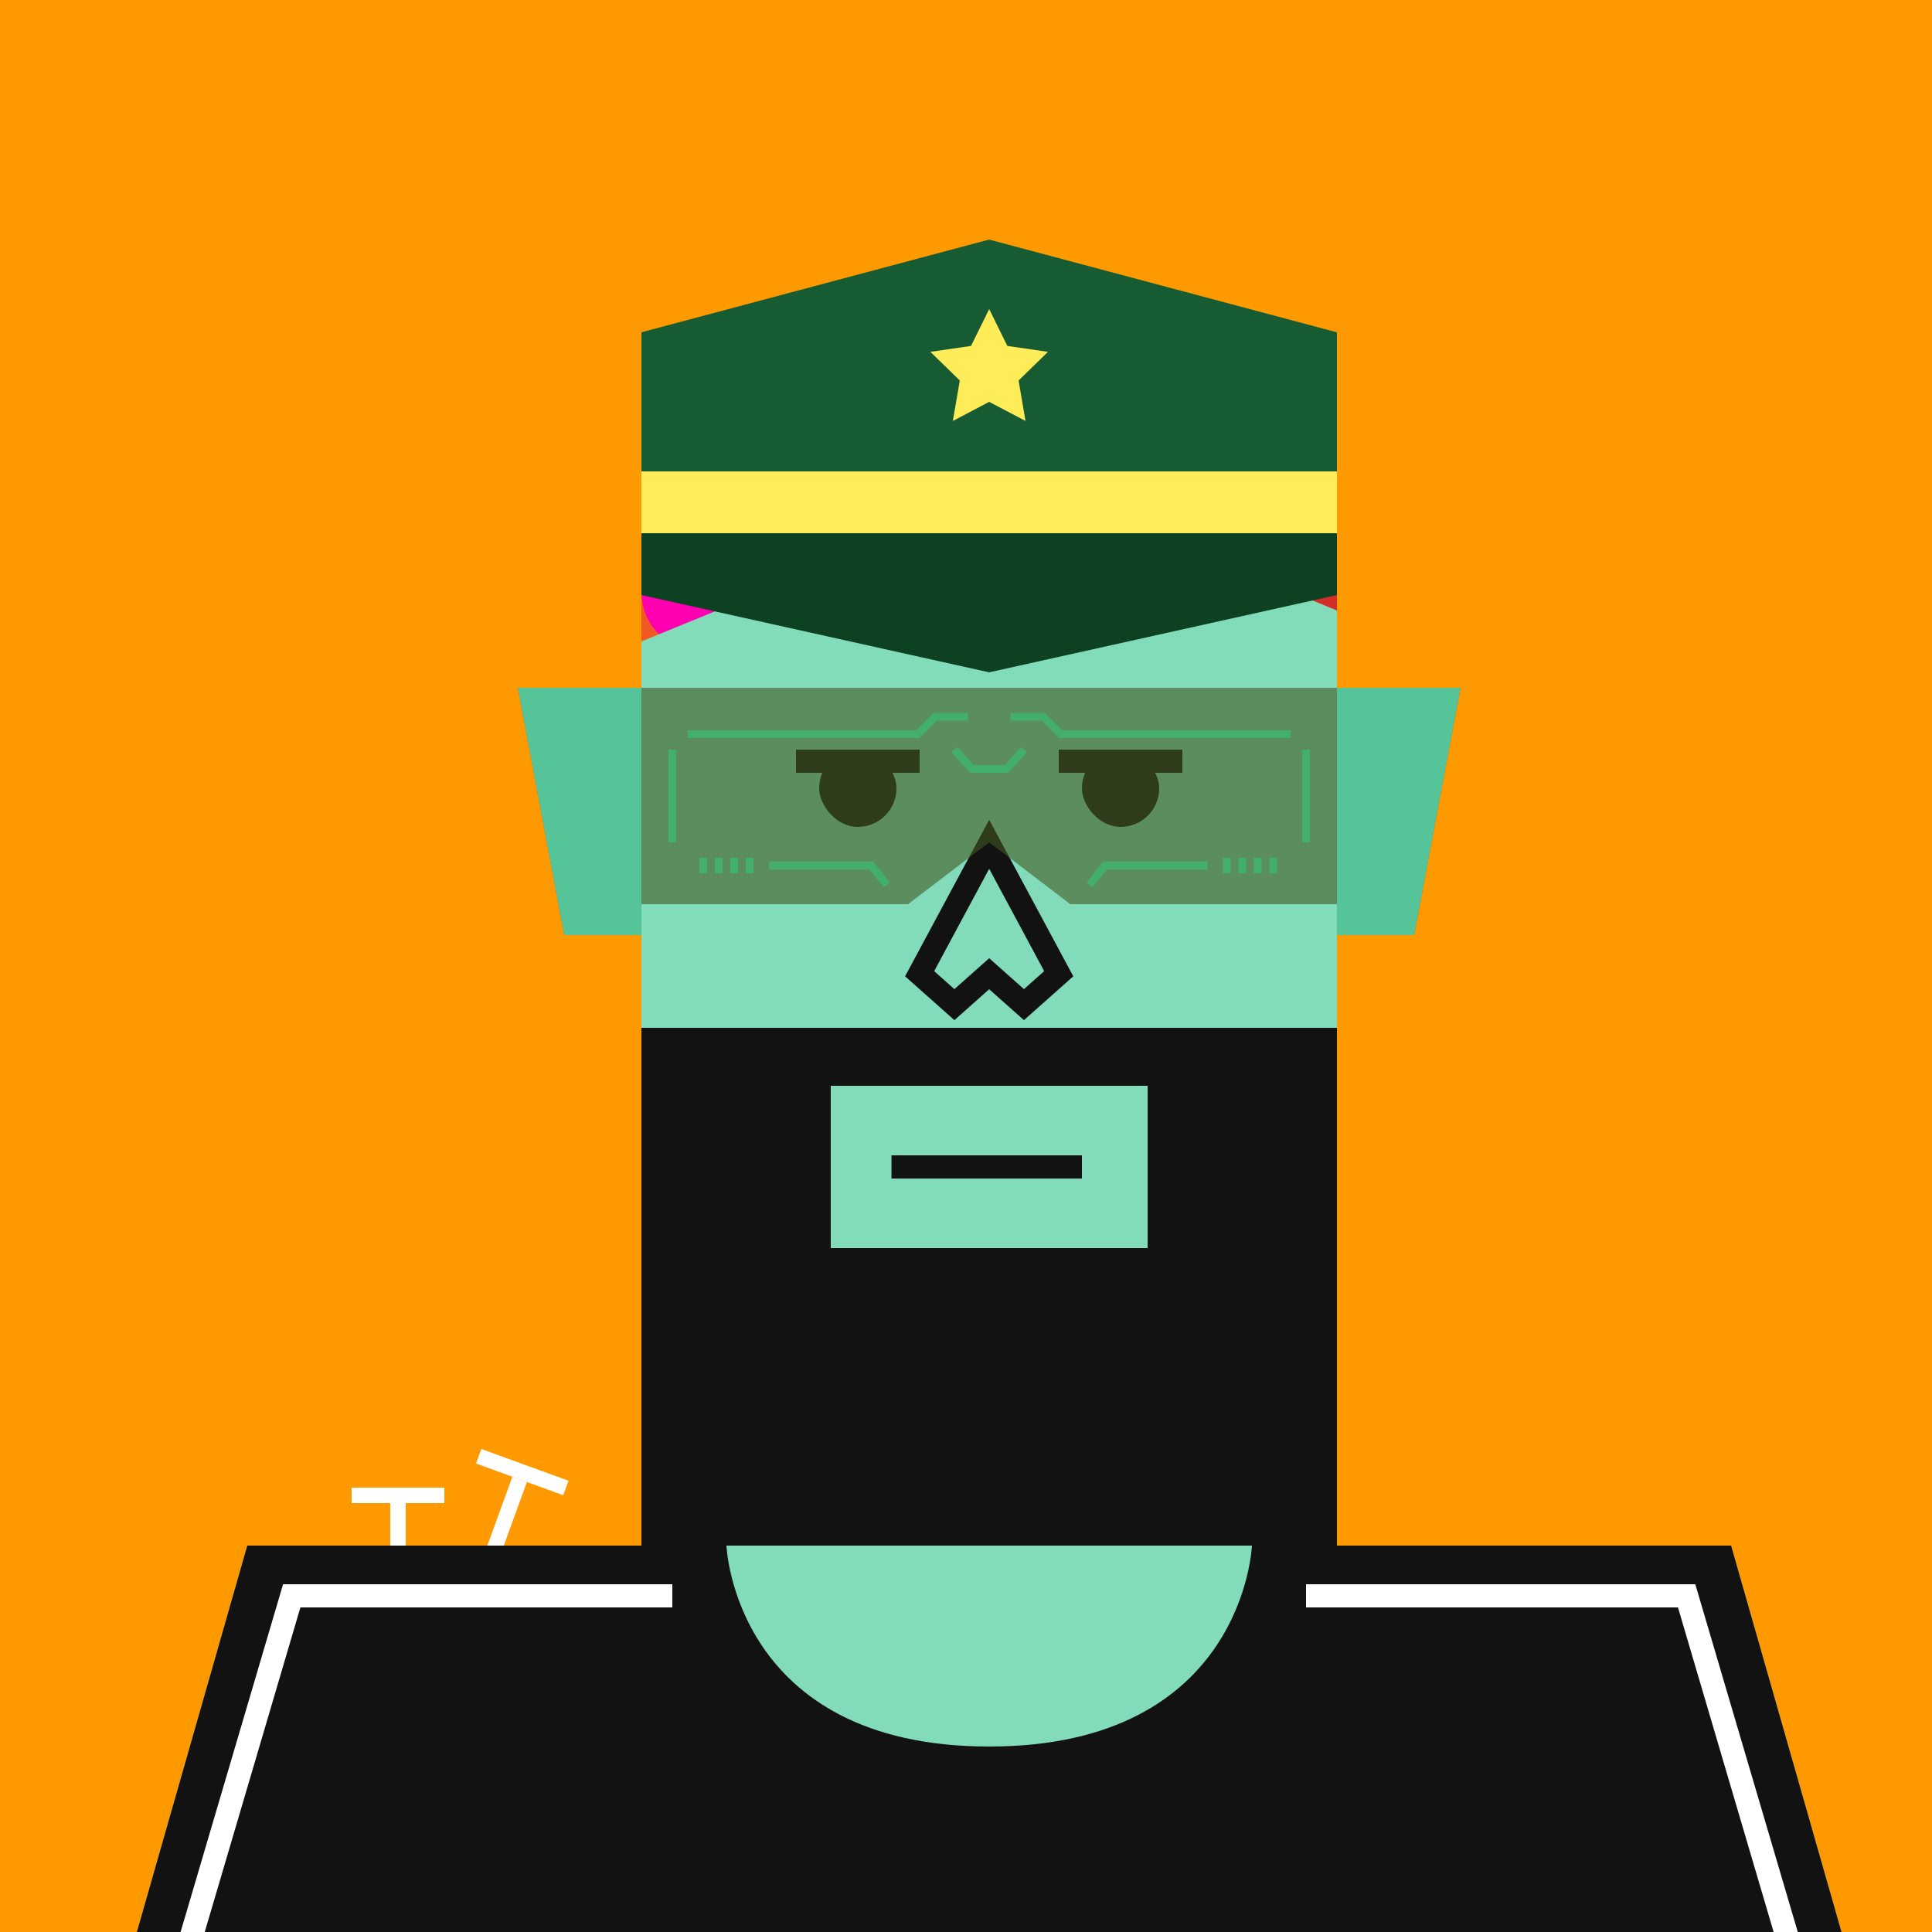 <svg xmlns="http://www.w3.org/2000/svg" viewBox="0 0 500 500"><rect x="0" y="0" width="500" height="500" fill="#333333" stroke="none"/><g id="layer1"><svg width="512" height="512" viewBox="0 0 512 512" fill="none" xmlns="http://www.w3.org/2000/svg">
<rect width="512" height="512" fill="#FF9900"/>
<path d="M134 178H167V242H146L134 178Z" fill="#E24713"/>
<path d="M378 178H345V242H366L378 178Z" fill="#E24713"/>
<rect x="207" y="346" width="98" height="54" fill="#E24713"/>
<path d="M64 400H448L480 512H32L64 400Z" fill="#F15824"/>
<rect x="166" y="106" width="180" height="240" fill="#F15824"/>
</svg>
</g><g id="layer2"><svg width="512" height="512" viewBox="0 0 512 512" fill="none" xmlns="http://www.w3.org/2000/svg">
<path d="M134 178H166V242H146L134 178Z" fill="#56C499"/>
<path d="M378 178H346V242H366L378 178Z" fill="#56C499"/>
<path d="M64 400H448L480 512H32L64 400Z" fill="#82DCB9"/>
<rect x="207" y="346" width="98" height="54" fill="#56C499"/>
<path d="M207 377L305 365V369L207 381V377Z" fill="#82DCB9"/>
<path d="M190 118.5C190 118.5 179.495 115.024 173.5 121.448C167.904 127.443 173.5 140 173.5 140C173.5 140 167.61 143.714 166.5 149C164.295 159.5 170.999 164.5 170.999 164.5V173H192.5L228 110H220C220 110 214.5 106.333 204 107.5C195.001 108.5 190 118.5 190 118.5Z" fill="#FF00B1"/>
<path d="M346 346V106H223L206.5 126V142H188V157L166 166V346H346Z" fill="#82DCB9"/>
<path d="M274 252L256 218.5L238 252L247 260L256 252L265 260L274 252Z" stroke="#121212" stroke-width="6"/>
<path d="M294 136.5L346 148.5V158L294 136.5Z" fill="#D22D27"/>
<rect x="313.762" y="134" width="4" height="16" transform="rotate(25 313.762 134)" fill="white"/>
<rect x="223" y="369.349" width="4" height="16" transform="rotate(-5 223 369.349)" fill="white"/>
<rect x="253" y="365.349" width="4" height="16" transform="rotate(-5 253 365.349)" fill="white"/>
<rect x="283" y="361.349" width="4" height="16" transform="rotate(-5 283 361.349)" fill="white"/>
<rect x="331.141" y="141" width="4" height="16" transform="rotate(15 331.141 141)" fill="white"/>
<rect width="24" height="4" transform="matrix(-0.94 -0.342 -0.342 0.94 147.129 383.208)" fill="white"/>
<rect width="4" height="24" transform="matrix(-0.94 -0.342 -0.342 0.94 136.364 383.547)" fill="white"/>
<rect width="24" height="4" transform="matrix(-1 0 0 1 115 385)" fill="white"/>
<rect width="4" height="24" transform="matrix(-1 0 0 1 105 389)" fill="white"/>
</svg>
</g><g id="layer3"><svg width="512" height="512" viewBox="0 0 512 512" fill="none" xmlns="http://www.w3.org/2000/svg">
<path d="M166 86L256 62L346 86V138H166V86Z" fill="#165B32"/>
<path d="M256 80L260.702 89.528L271.217 91.056L263.608 98.472L265.405 108.944L256 104L246.595 108.944L248.392 98.472L240.783 91.056L251.298 89.528L256 80Z" fill="#FEED59"/>
<rect x="166" y="122" width="180" height="16" fill="#FEED59"/>
<path d="M166 138H346V154L256 174L166 154V138Z" fill="#0C4122"/>
</svg>
</g><g id="layer4"><svg width="512" height="512" viewBox="0 0 512 512" fill="none" xmlns="http://www.w3.org/2000/svg">
<g clip-path="url(#clip0_434_10787)">
<path d="M64 400H188C188 400 190 452 256 452C322 452 324 400 324 400H448L480 512H32L64 400Z" fill="#121212"/>
<path d="M174 413H75.5L45 516.5" stroke="white" stroke-width="6"/>
<path d="M338 413H436.5L467 516.5" stroke="white" stroke-width="6"/>
</g>
<defs>
<clipPath id="clip0_434_10787">
<rect width="512" height="512" fill="white"/>
</clipPath>
</defs>
</svg>
</g><g id="layer5"><svg width="512" height="512" viewBox="0 0 512 512" fill="none" xmlns="http://www.w3.org/2000/svg">
<rect x="207" y="346" width="98" height="54" fill="#E24713"/>
<path fill-rule="evenodd" clip-rule="evenodd" d="M346 266H166V400H256.5H346V266ZM297 281H215V323H297V281Z" fill="#121212"/>
</svg>
</g><g id="layer6"><svg width="512" height="512" viewBox="0 0 512 512" fill="none" xmlns="http://www.w3.org/2000/svg">
<path d="M230.711 302H280" stroke="#121212" stroke-width="6"/>
</svg>
</g><g id="layer7"><svg width="512" height="512" viewBox="0 0 512 512" fill="none" xmlns="http://www.w3.org/2000/svg">
    <rect x="212" y="194" width="20" height="20" rx="10" fill="#121212">
        <animate attributeName="x" values="206;218;218;206;206" keyTimes="0;0.05;0.5;0.55;1" dur="4s" repeatCount="indefinite" />
    </rect>
    <rect x="280" y="194" width="20" height="20" rx="10" fill="#121212">
        <animate attributeName="x" values="274;286;286;274;274" keyTimes="0;0.05;0.5;0.55;1" dur="4s" repeatCount="indefinite" />
    </rect>
    <path d="M206 197H238" stroke="#121212" stroke-width="6"/>
    <path d="M274 197H306" stroke="#121212" stroke-width="6"/>
</svg>
</g><g id="layer8"><svg width="512" height="512" viewBox="0 0 512 512" fill="none" xmlns="http://www.w3.org/2000/svg">
<path d="M166 178H346V234H277L256 218L235 234H166V178Z" fill="#425824" fill-opacity="0.6"/>
<path d="M199 224H225.5L229.5 229" stroke="#42B06C" stroke-width="2"/>
<path d="M312.5 224H286L282 229" stroke="#42B06C" stroke-width="2"/>
<path d="M174 194V218" stroke="#42B06C" stroke-width="2"/>
<path d="M182 222V226" stroke="#42B06C" stroke-width="2"/>
<path d="M329.5 222V226" stroke="#42B06C" stroke-width="2"/>
<path d="M186 222V226" stroke="#42B06C" stroke-width="2"/>
<path d="M325.5 222V226" stroke="#42B06C" stroke-width="2"/>
<path d="M190 222V226" stroke="#42B06C" stroke-width="2"/>
<path d="M321.5 222V226" stroke="#42B06C" stroke-width="2"/>
<path d="M194 222V226" stroke="#42B06C" stroke-width="2"/>
<path d="M317.5 222V226" stroke="#42B06C" stroke-width="2"/>
<path d="M338 194V218" stroke="#42B06C" stroke-width="2"/>
<path d="M178 190H237.5L242 185.5H250.5" stroke="#42B06C" stroke-width="2"/>
<path d="M334 190H274.5L270 185.5H261.5" stroke="#42B06C" stroke-width="2"/>
<path d="M247 194L251.5 199H260.5L265 194" stroke="#42B06C" stroke-width="2"/>
</svg>
</g></svg>
